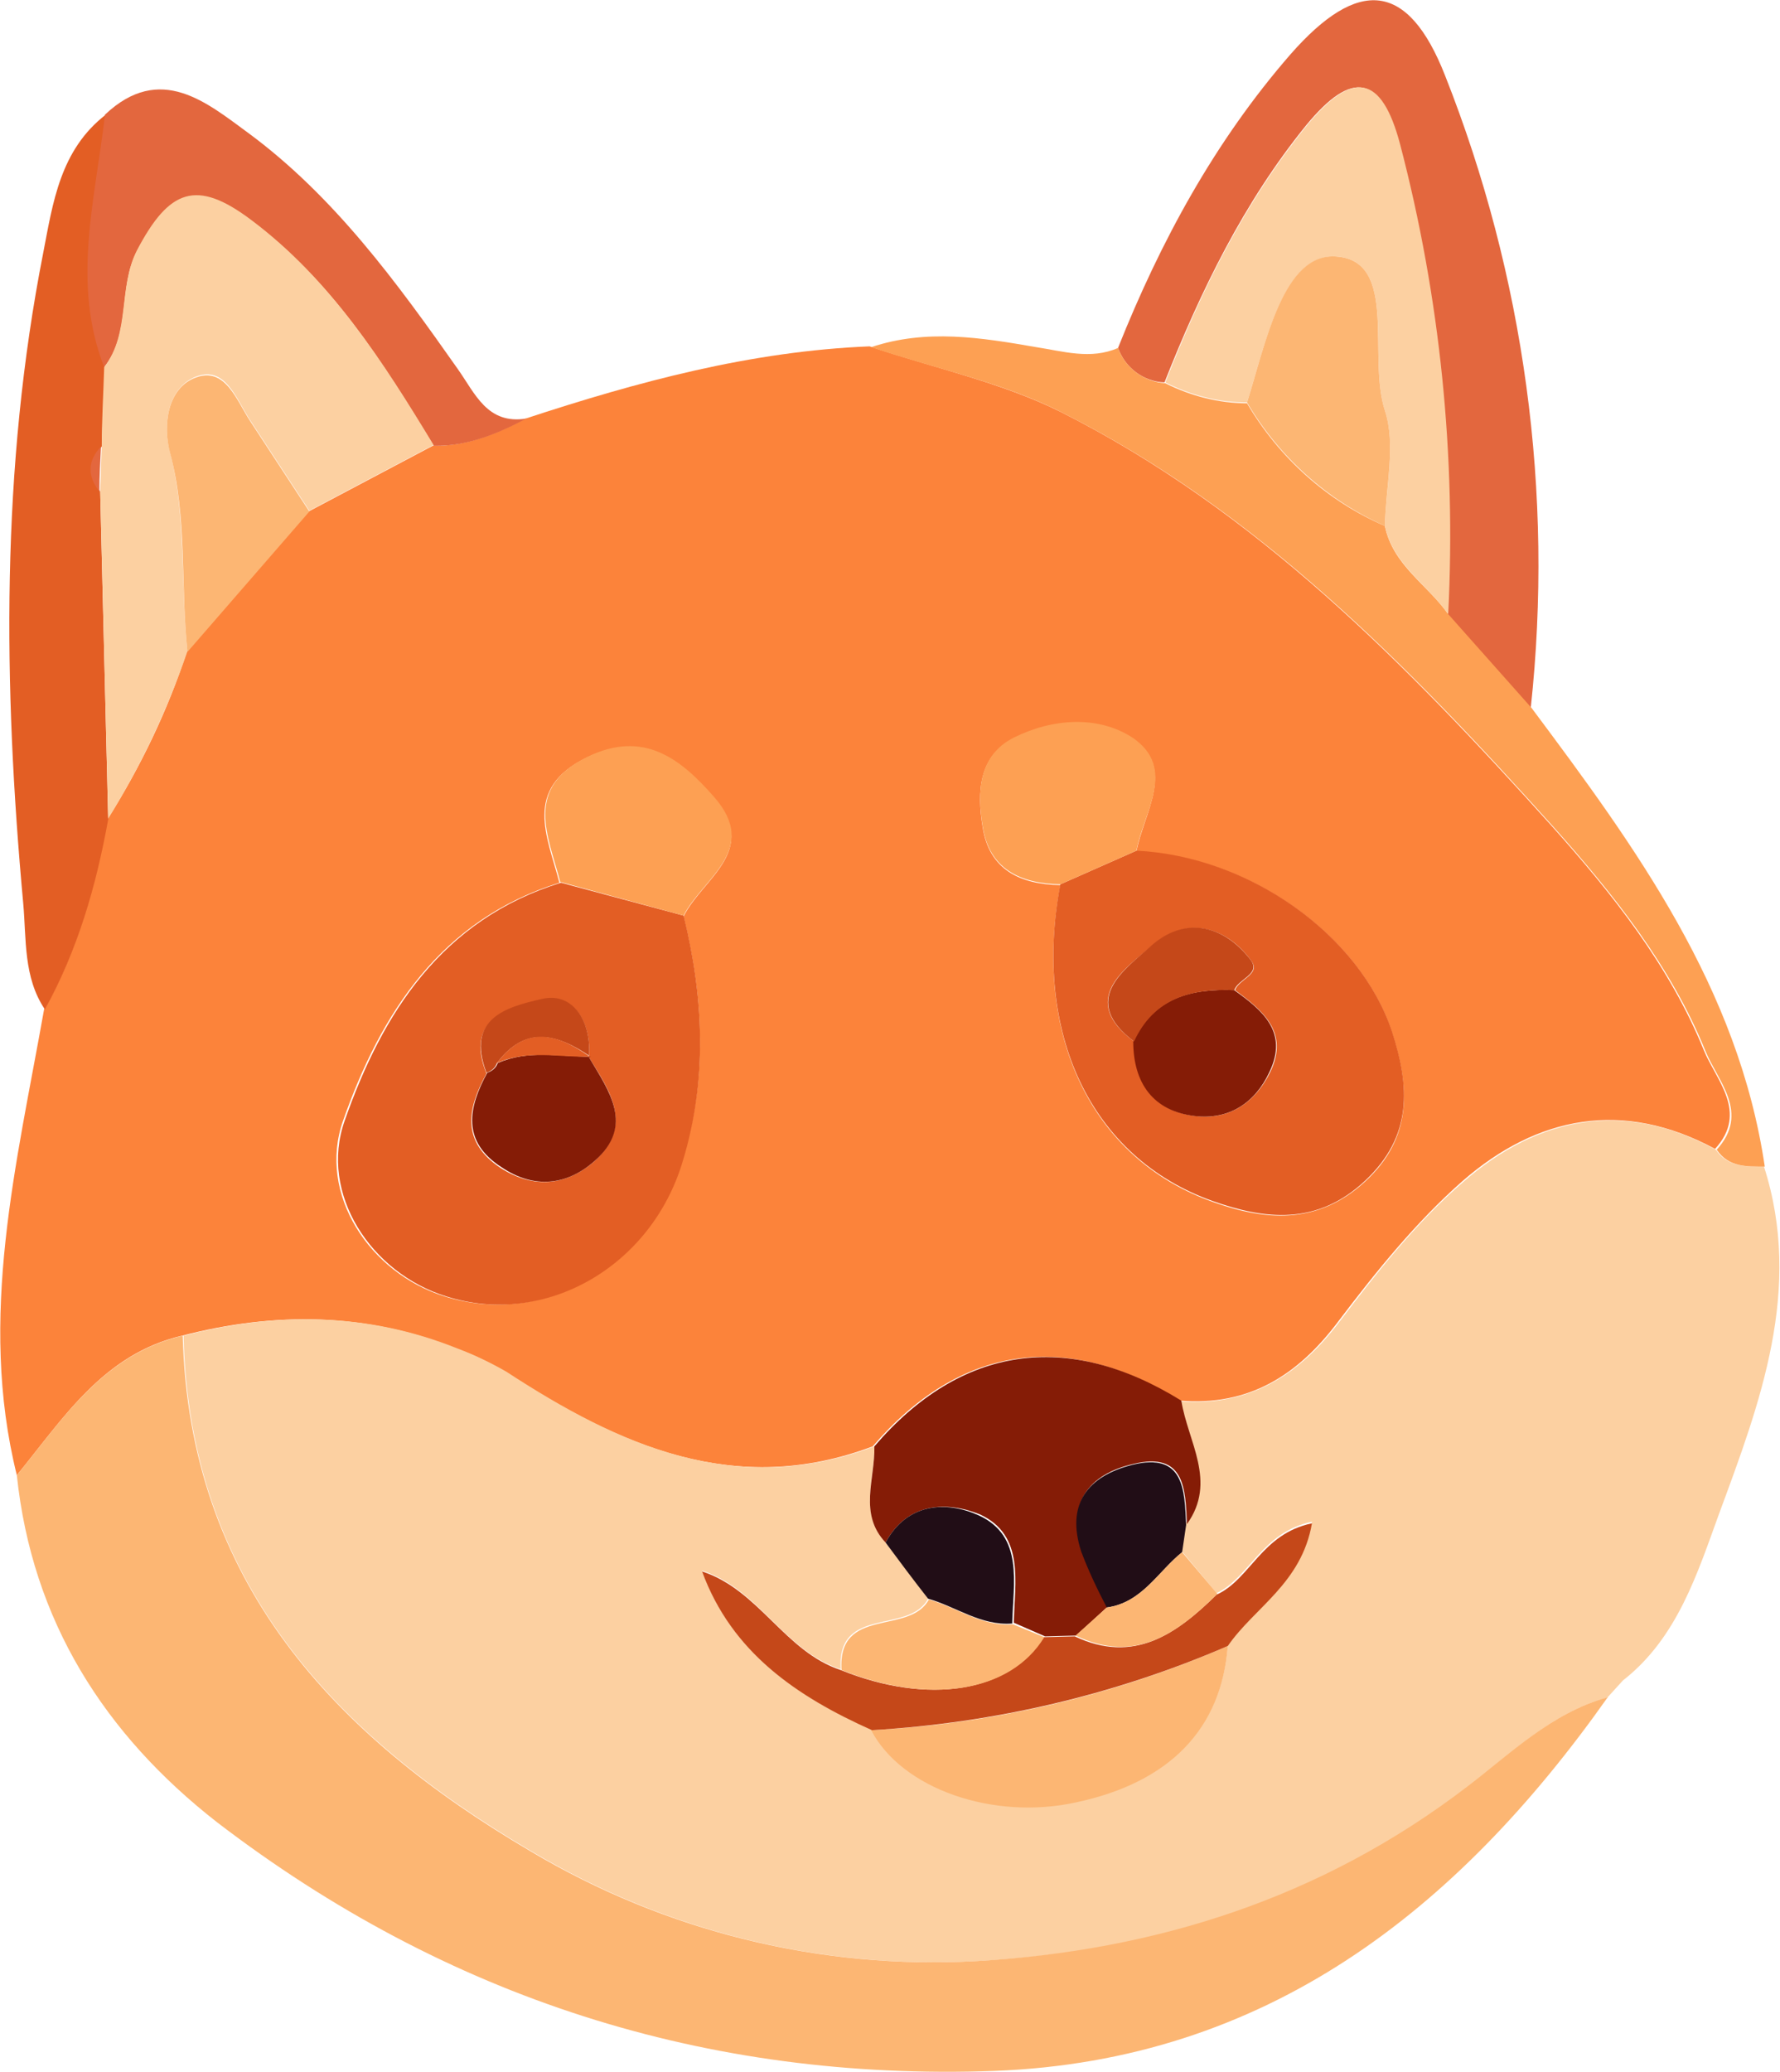 <?xml version="1.0" encoding="utf-8"?>
<!-- Generator: Adobe Illustrator 25.2.1, SVG Export Plug-In . SVG Version: 6.00 Build 0)  -->
<svg version="1.1" id="Layer_1" xmlns="http://www.w3.org/2000/svg" xmlns:xlink="http://www.w3.org/1999/xlink" x="0px" y="0px"
	 viewBox="0 0 222.1 258.4" style="enable-background:new 0 0 222.1 258.4;" xml:space="preserve">
<style type="text/css">
	.st0{fill:#FC833A;}
	.st1{fill:#FCD0A1;}
	.st2{fill:#FCB673;}
	.st3{fill:#E3673E;}
	.st4{fill:#FDA053;}
	.st5{fill:#E35E24;}
	.st6{fill:#851C06;}
	.st7{fill:#C54819;}
	.st8{fill:#210D16;}
</style>
<path class="st0" d="M2.1,184c-4.9-19.7,0-38.9,3.4-58.1c4.2-7.4,6.4-15.4,7.9-23.7c4.1-6.5,7.5-13.5,9.9-20.9l15.2-17.5l15.5-8.2
	c4.2,0.1,8-1.5,11.6-3.4c14-4.6,28.1-8.4,42.9-9c8,2.7,16.5,4.5,23.9,8.2c24.4,12.3,43.2,31.6,61.2,51.6c7.5,8.4,14.7,17.4,19,28
	c1.5,3.7,5.6,7.7,1.4,12.3c-11.5-6.2-22.2-4.1-31.5,4c-5.8,5.1-10.8,11.3-15.5,17.5c-5.1,6.8-11.2,10.6-19.8,9.9
	c-14.2-8.9-27.5-6.9-38.3,5.7c-17.2,6.5-31.8-0.2-45.9-9.3c-2-1.2-4-2.2-6.1-2.9c-11.2-4.5-22.6-4.6-34.2-1.6
	C12.9,168.9,7.9,176.9,2.1,184z M141.8,106.2c0.9-4.8,5-10.4-0.5-14.1c-4.2-2.8-10-2.4-14.8,0c-4.4,2.2-4.6,6.7-3.9,11
	c0.8,5.4,4.7,7.2,9.7,7.3c-3.5,18.5,3.8,34.1,19,39.5c6.4,2.3,13,3,19-2.5s5.6-11.8,3.4-18.6C169.8,116.7,155.9,106.8,141.8,106.2
	L141.8,106.2z M85.3,114.3c2.3-4.7,9.6-8.2,3.7-14.8c-4.2-4.7-8.8-8.4-15.8-5c-8,3.9-4.9,9.8-3.4,15.6c-14.8,4.6-22.3,16.3-27,29.7
	c-3.2,9.1,3.3,19,12.7,21.9c12.4,3.9,25.6-3.8,29.6-16.9C88.3,134.7,87.8,124.5,85.3,114.3L85.3,114.3z"/>
<path class="st1" d="M147.3,174.8c8.6,0.6,14.7-3.2,19.8-9.9c4.7-6.2,9.6-12.4,15.5-17.5c9.3-8.1,20-10.3,31.5-4
	c1.5,2.2,3.8,2.1,6,2.1c4.9,15.3-0.5,29.5-5.6,43.3c-2.7,7.4-5.2,15.5-12,20.8l-2,2.2l0.2-0.1c-7,1.8-12.2,7.1-17.6,11.2
	c-18.2,14-38.9,20.5-61.1,21.7c-19.5,1.1-38.9-3.7-55.7-13.7c-24.5-14.4-42.7-33.6-43.4-64.3c11.6-3,23-2.9,34.2,1.6
	c2.1,0.8,4.2,1.8,6.1,2.9c14.1,9.2,28.7,15.8,45.9,9.3c0.1,4-2,8.3,1.4,12c1.8,2.3,3.6,4.7,5.3,7c-2.4,4.5-11.4,0.8-10.9,8.8
	c-7.1-2.3-10.2-10-17.3-12.3c3.7,10.2,11.8,15.7,21.2,19.8c3.8,7.3,15.1,11.3,25.5,9c11.7-2.5,18.1-9.2,18.9-19.5
	c3.2-4.8,9.1-7.8,10.5-15.4c-6.3,1.3-7.8,7-11.9,8.9l-4.4-5.3l0.5-3.4C151.9,184.9,148.1,179.9,147.3,174.8z"/>
<path class="st2" d="M22.8,166.6c0.8,30.7,18.9,49.9,43.4,64.3c16.8,10,36.2,14.8,55.7,13.7c22.2-1.3,42.9-7.8,61.1-21.7
	c5.4-4.1,10.6-9.3,17.6-11.2c-18.8,26.6-42.6,45.3-76.5,46.6c-35.9,1.3-68.4-9.1-97-31C13,216.3,4,202.1,2.1,184
	C7.9,176.9,12.9,168.9,22.8,166.6z"/>
<path class="st3" d="M139.5,43.4c5.3-13.3,12.1-25.8,21.5-36.6c8.5-9.7,14.7-9.1,19.3,2.6c9.9,25,13.6,52.1,10.7,78.9l-10.4-11.7
	c1-19.7-1-39.5-6-58.6c-2.3-8.7-5.9-9.3-11.6-2.4c-7.8,9.6-13.2,20.7-17.7,32.1C142.7,47.6,140.4,45.9,139.5,43.4z"/>
<path class="st4" d="M139.5,43.4c0.9,2.5,3.2,4.2,5.9,4.4c3.2,1.6,6.7,2.5,10.2,2.5c4,6.8,10,12.2,17.2,15.3c1,4.9,5.3,7.3,7.9,11
	l10.4,11.7c13,17.4,25.8,34.9,29.1,57.2c-2.3,0-4.5,0.1-6-2.1c4.2-4.6,0.1-8.6-1.4-12.3c-4.3-10.6-11.5-19.6-19-28
	c-18-20-36.8-39.3-61.2-51.6c-7.4-3.8-15.9-5.5-23.9-8.2c6.9-2.3,13.7-1.2,20.6,0C132.6,43.8,136.1,44.9,139.5,43.4z"/>
<path class="st5" d="M13.5,102.2c-1.5,8.3-3.8,16.3-7.9,23.7c-2.7-4-2.3-8.8-2.7-13.2C0.4,85.5,0.1,58.4,5.4,31.5
	c1.2-6.2,2.1-12.8,7.8-17.2C12,24.8,9,35.3,13.1,45.8c-0.1,3.3-0.3,6.6-0.4,9.9c-1.7,1.8-1.7,3.7-0.2,5.6L13.5,102.2z"/>
<path class="st3" d="M13,45.8c-4.1-10.5-1.1-21,0.1-31.5C20,7.8,25.8,12.8,31,16.6c10.7,7.9,18.5,18.6,26.1,29.4
	c2.2,3.1,3.7,7,8.6,6.2c-3.6,1.9-7.4,3.5-11.6,3.4c-6.3-10.4-12.8-20.7-22.8-28.1c-6.8-5.1-10.2-3.8-14.2,3.8
	C14.7,35.9,16.4,41.5,13,45.8z"/>
<path class="st2" d="M200.5,211.8l2-2.2L200.5,211.8z"/>
<path class="st5" d="M85.3,114.2c2.5,10.2,3,20.4-0.1,30.6C81.3,158,68,165.6,55.7,161.7c-9.4-2.9-15.9-12.8-12.7-21.9
	c4.7-13.4,12.1-25.1,27-29.7L85.3,114.2z M73.5,131.9c0.3-4.7-2.1-8.1-5.9-7.2c-4.4,1-9.6,2.5-6.9,9.2c-2.4,4.4-3.2,8.5,1.8,11.8
	c4.1,2.6,8.1,2.2,11.6-0.8C79.2,140.3,76,136,73.5,131.9z"/>
<path class="st1" d="M13,45.8c3.3-4.3,1.7-9.9,4.1-14.6c4-7.6,7.4-8.9,14.2-3.8c9.9,7.4,16.5,17.7,22.8,28.1l-15.5,8.2
	c-2.5-3.8-4.9-7.5-7.4-11.3c-1.7-2.6-3.1-6.9-6.8-5.4c-3.5,1.4-4.1,6-3.2,9.3c2.1,8.2,1.3,16.6,2.2,24.9c-2.5,7.3-5.8,14.3-9.9,20.9
	l-1-40.9c0.1-1.9,0.1-3.7,0.2-5.6C12.7,52.4,12.9,49.1,13,45.8z"/>
<path class="st5" d="M141.8,106.1c14.1,0.7,27.9,10.5,31.9,22.6c2.2,6.8,2.6,13-3.4,18.6s-12.5,4.8-19,2.5
	c-15.2-5.4-22.5-21-19-39.5L141.8,106.1z M141.5,129.9c0,5.2,2.5,8.7,7.7,9.3c4.1,0.5,7.4-1.6,9.3-5.5c2.4-5-1-7.7-4.4-10.2
	c0.5-1.4,3.3-2,2-3.7c-3.4-4.6-8.4-5.4-12.4-1.8C140.4,120.8,134.5,124.7,141.5,129.9z"/>
<path class="st6" d="M110.5,192.4c-3.4-3.6-1.3-7.9-1.4-12c10.8-12.6,24.1-14.5,38.3-5.7c0.8,5.1,4.5,10.1,0.7,15.4
	c-0.2-4.3-0.2-9.1-6.7-7.5c-5.6,1.3-8.3,4.9-6.4,10.8c0.9,2.4,2,4.7,3.2,7l-3.9,3.6l-3.9,0.1l-3.9-1.7c0.1-5,1.4-10.9-4.2-13.5
	C118.1,187.2,113.2,187.4,110.5,192.4z"/>
<path class="st4" d="M85.3,114.2L69.9,110c-1.5-5.8-4.6-11.7,3.4-15.6c7-3.4,11.6,0.2,15.8,5C94.9,106,87.6,109.6,85.3,114.2z"/>
<path class="st4" d="M141.8,106.1l-9.5,4.2c-5-0.1-8.9-1.9-9.7-7.3c-0.7-4.2-0.5-8.8,3.9-11c4.8-2.4,10.5-2.8,14.8,0
	C146.9,95.8,142.7,101.3,141.8,106.1z"/>
<path class="st2" d="M23.4,81.3c-0.9-8.3,0-16.7-2.2-24.9c-0.9-3.4-0.3-8,3.2-9.3c3.7-1.4,5.1,2.8,6.8,5.4c2.5,3.8,4.9,7.5,7.4,11.3
	L23.4,81.3z"/>
<path class="st2" d="M153.2,205.3c-0.8,10.3-7.2,17-18.9,19.5c-10.4,2.3-21.8-1.7-25.6-9C124.1,215,139.2,211.4,153.2,205.3z"/>
<path class="st7" d="M153.2,205.3c-14.1,6.1-29.1,9.6-44.4,10.5c-9.4-4.2-17.5-9.7-21.2-19.8c7.1,2.3,10.3,10,17.3,12.3
	c10.9,4.4,21.1,2.8,25.3-4.1l3.9-0.1c7.4,3.5,12.7-0.3,17.7-5.2c4.2-1.9,5.6-7.6,11.9-8.9C162.4,197.5,156.5,200.5,153.2,205.3z"/>
<path class="st2" d="M130.3,204.2c-4.2,6.9-14.4,8.5-25.3,4.1c-0.5-8,8.5-4.3,10.9-8.8c3.5,1,6.6,3.4,10.5,3.1L130.3,204.2z"/>
<path class="st8" d="M138.1,200.5c-1.2-2.3-2.3-4.6-3.2-7c-1.9-5.9,0.8-9.4,6.4-10.8c6.5-1.6,6.5,3.2,6.7,7.5l-0.5,3.4
	C144.5,196,142.5,199.9,138.1,200.5z"/>
<path class="st8" d="M126.3,202.5c-3.9,0.3-7-2.1-10.5-3.1c-1.8-2.3-3.6-4.7-5.3-7c2.7-5,7.6-5.2,11.6-3.4
	C127.8,191.6,126.4,197.5,126.3,202.5z"/>
<path class="st2" d="M138.1,200.5c4.4-0.6,6.4-4.5,9.4-6.9l4.4,5.2c-5,4.9-10.2,8.8-17.7,5.2L138.1,200.5z"/>
<path class="st1" d="M155.6,50.2c-3.6,0-7-0.9-10.2-2.5c4.5-11.5,9.9-22.5,17.7-32.1c5.7-6.9,9.3-6.3,11.6,2.4c5,19.1,7,38.9,6,58.6
	c-2.6-3.7-6.9-6.2-7.9-11c0.1-4.8,1.4-10,0-14.4c-2.2-6.7,1.7-18.6-6-19.2C160.1,31.5,157.9,42.9,155.6,50.2z"/>
<path class="st2" d="M155.6,50.2c2.3-7.3,4.5-18.8,11.2-18.2c7.7,0.6,3.8,12.5,6,19.2c1.4,4.3,0.1,9.5,0,14.4
	C165.6,62.4,159.6,57,155.6,50.2z"/>
<path class="st3" d="M12.6,55.7c-0.1,1.9-0.2,3.7-0.2,5.6C10.9,59.4,10.9,57.5,12.6,55.7z"/>
<path class="st6" d="M73.5,131.9c2.5,4.2,5.7,8.5,0.7,12.9c-3.5,3.1-7.6,3.5-11.6,0.8c-5-3.2-4.2-7.4-1.8-11.8
	c0.6-0.2,1.1-0.6,1.3-1.2c3.8-1.7,7.8-0.8,11.6-0.8L73.5,131.9z"/>
<path class="st7" d="M62,132.6c-0.2,0.6-0.7,1-1.3,1.2c-2.6-6.8,2.5-8.2,6.9-9.2c3.8-0.9,6.2,2.6,5.9,7.2l0.2,0
	C69.6,129,65.6,127.8,62,132.6z"/>
<path class="st6" d="M154,123.5c3.5,2.5,6.8,5.2,4.4,10.2c-1.8,3.9-5.1,6-9.3,5.5c-5.2-0.6-7.7-4.1-7.7-9.3
	C144,124.4,148.6,123.3,154,123.5z"/>
<path class="st7" d="M154,123.5c-5.4-0.2-10,1-12.5,6.4c-6.9-5.2-1.1-9,2.1-11.9c4.1-3.7,9-2.8,12.5,1.8
	C157.3,121.5,154.5,122.1,154,123.5z"/>
<path class="st5" d="M62,132.6c3.6-4.8,7.5-3.7,11.6-0.8C69.8,131.9,65.8,130.9,62,132.6z"/>
</svg>
